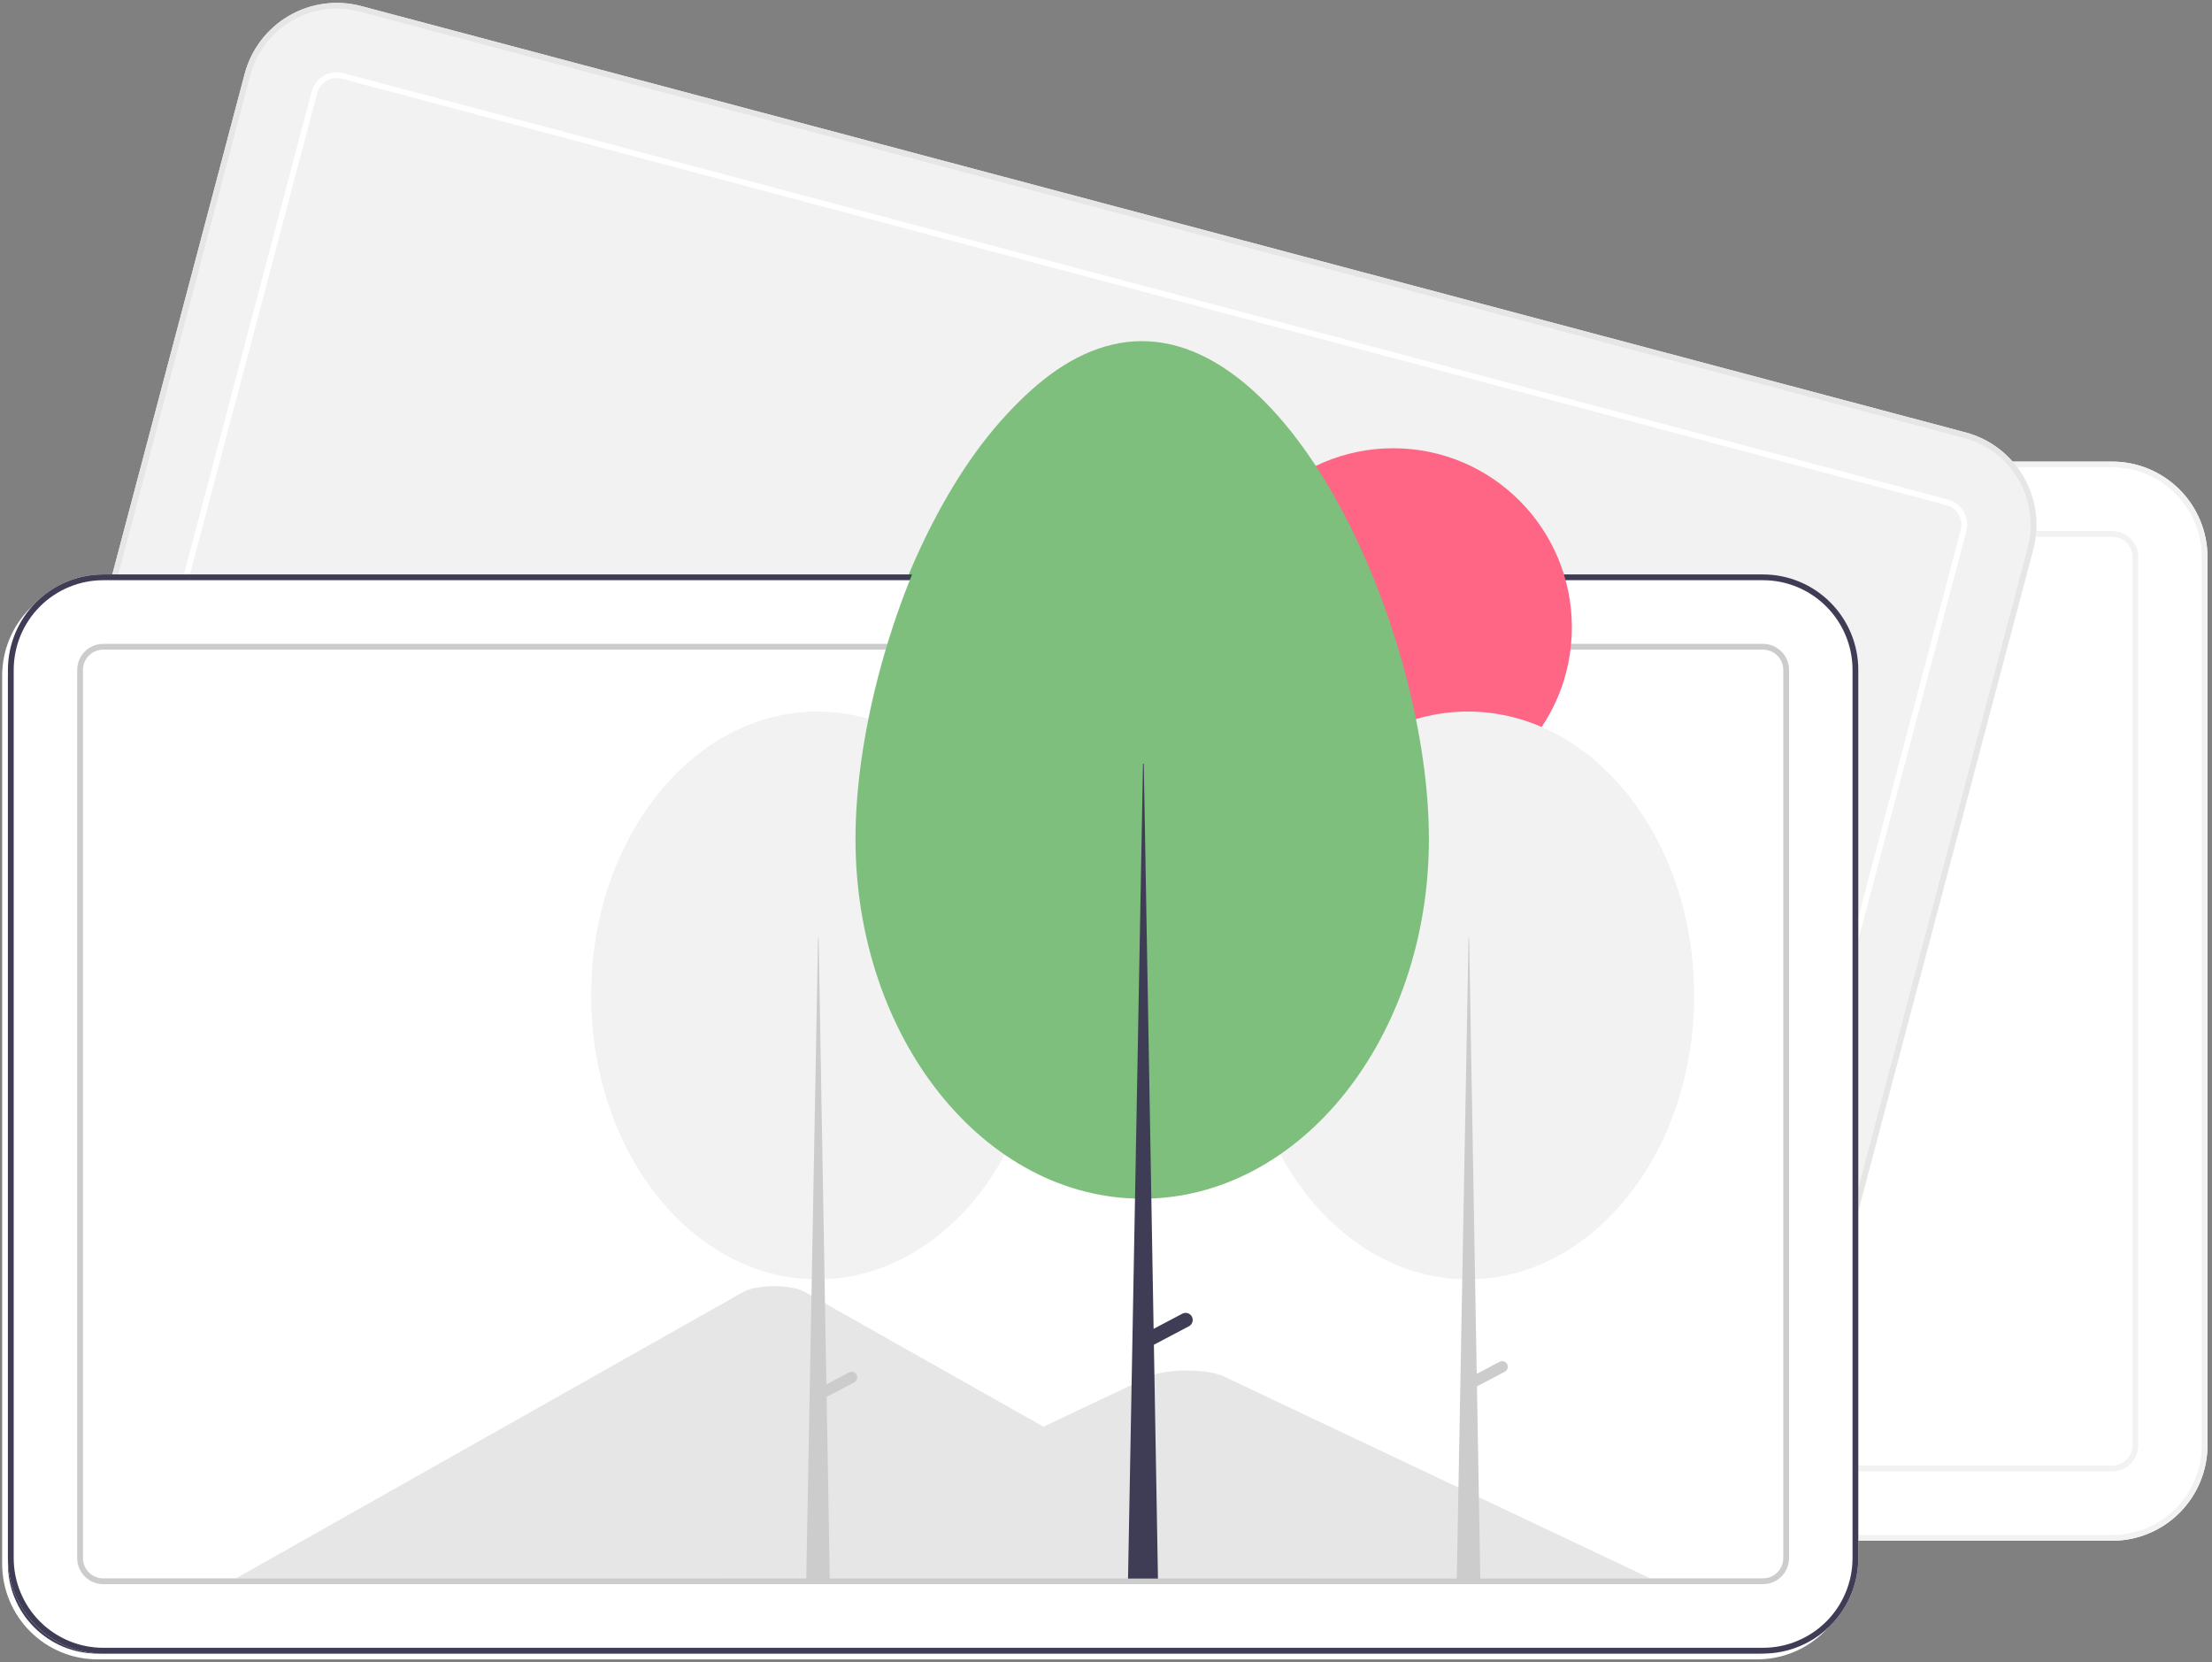 <svg width="402" height="302" viewBox="0 0 402 302" fill="none" xmlns="http://www.w3.org/2000/svg">
<rect x="0" y="0" width="402" height="302" fill="#808080" stroke="none"/>
<path d="M383.876 279.95H82.21C77.621 279.945 73.222 278.116 69.977 274.863C66.732 271.611 64.907 267.202 64.902 262.603V101.219C64.907 96.619 66.732 92.21 69.977 88.958C73.222 85.706 77.621 83.876 82.21 83.871H383.876C388.465 83.876 392.864 85.706 396.109 88.958C399.354 92.21 401.179 96.619 401.184 101.219V262.603C401.179 267.202 399.354 271.611 396.109 274.863C392.864 278.116 388.465 279.945 383.876 279.95Z" fill="white"/>
<path d="M383.876 279.95H82.21C77.621 279.945 73.222 278.116 69.977 274.863C66.732 271.611 64.907 267.202 64.902 262.603V101.219C64.907 96.619 66.732 92.21 69.977 88.958C73.222 85.706 77.621 83.876 82.21 83.871H383.876C388.465 83.876 392.864 85.706 396.109 88.958C399.354 92.21 401.179 96.619 401.184 101.219V262.603C401.179 267.202 399.354 271.611 396.109 274.863C392.864 278.116 388.465 279.945 383.876 279.95ZM82.21 84.922C77.899 84.927 73.766 86.646 70.718 89.701C67.67 92.756 65.956 96.898 65.951 101.219V262.603C65.956 266.923 67.67 271.065 70.718 274.12C73.766 277.175 77.899 278.894 82.21 278.899H383.876C388.187 278.894 392.32 277.175 395.368 274.12C398.416 271.065 400.13 266.923 400.135 262.603V101.219C400.13 96.898 398.416 92.756 395.368 89.701C392.32 86.646 388.187 84.927 383.876 84.922H82.21Z" fill="#F2F2F2"/>
<path d="M383.876 267.334H82.21C80.958 267.332 79.758 266.833 78.873 265.947C77.989 265.06 77.491 263.857 77.489 262.603V101.219C77.491 99.964 77.989 98.762 78.873 97.875C79.758 96.988 80.958 96.489 82.21 96.487H383.876C385.128 96.489 386.328 96.988 387.212 97.875C388.097 98.762 388.595 99.964 388.597 101.219V262.603C388.595 263.857 388.097 265.06 387.212 265.947C386.328 266.833 385.128 267.332 383.876 267.334ZM82.21 97.539C81.236 97.54 80.303 97.928 79.615 98.618C78.927 99.308 78.539 100.243 78.538 101.219V262.603C78.539 263.578 78.927 264.514 79.615 265.203C80.303 265.893 81.236 266.281 82.21 266.282H383.876C384.85 266.281 385.783 265.893 386.471 265.203C387.159 264.514 387.547 263.578 387.548 262.603V101.219C387.547 100.243 387.159 99.308 386.471 98.618C385.783 97.928 384.85 97.54 383.876 97.539H82.21Z" fill="#F2F2F2"/>
<path d="M307.099 268.103L15.504 190.629C11.069 189.446 7.285 186.547 4.979 182.571C2.675 178.594 2.038 173.863 3.208 169.416L44.465 13.419C45.646 8.975 48.538 5.182 52.506 2.871C56.473 0.561 61.194 -0.077 65.63 1.096L357.226 78.57C361.66 79.753 365.445 82.651 367.75 86.628C370.055 90.605 370.692 95.336 369.521 99.783L328.264 255.779C327.083 260.224 324.192 264.017 320.224 266.327C316.256 268.638 311.536 269.276 307.099 268.103Z" fill="#F2F2F2"/>
<path d="M307.099 268.103L15.504 190.629C11.069 189.446 7.285 186.547 4.979 182.571C2.675 178.594 2.038 173.863 3.208 169.416L44.465 13.419C45.646 8.975 48.538 5.182 52.506 2.871C56.473 0.561 61.194 -0.077 65.63 1.096L357.226 78.57C361.66 79.753 365.445 82.651 367.75 86.628C370.055 90.605 370.692 95.336 369.521 99.783L328.264 255.779C327.083 260.224 324.192 264.017 320.224 266.327C316.256 268.638 311.536 269.276 307.099 268.103ZM65.362 2.112C61.194 1.01 56.76 1.61 53.032 3.78C49.305 5.95 46.589 9.514 45.48 13.689L4.222 169.685C3.122 173.863 3.721 178.307 5.886 182.043C8.051 185.779 11.607 188.501 15.772 189.613L307.368 267.086C311.536 268.189 315.97 267.589 319.697 265.419C323.425 263.248 326.141 259.685 327.25 255.51L368.507 99.514C369.607 95.336 369.009 90.892 366.843 87.156C364.678 83.42 361.123 80.698 356.957 79.586L65.362 2.112Z" fill="#E6E6E6"/>
<path d="M310.324 255.907L18.728 178.434C17.519 178.111 16.487 177.321 15.858 176.236C15.23 175.152 15.056 173.861 15.375 172.648L56.632 16.652C56.954 15.44 57.743 14.405 58.825 13.775C59.907 13.145 61.195 12.971 62.405 13.291L354 90.765C355.21 91.088 356.242 91.878 356.87 92.963C357.499 94.047 357.673 95.337 357.353 96.55L316.096 252.547C315.774 253.759 314.986 254.793 313.904 255.423C312.821 256.053 311.534 256.227 310.324 255.907ZM62.136 14.307C61.195 14.059 60.194 14.194 59.352 14.684C58.51 15.174 57.897 15.979 57.646 16.922L16.389 172.918C16.141 173.861 16.276 174.865 16.765 175.708C17.254 176.552 18.057 177.167 18.997 177.418L310.593 254.891C311.534 255.14 312.535 255.005 313.377 254.515C314.219 254.025 314.832 253.22 315.082 252.277L356.34 96.281C356.588 95.338 356.453 94.334 355.964 93.49C355.475 92.647 354.672 92.032 353.732 91.781L62.136 14.307Z" fill="white"/>
<path d="M319.365 301.503H17.698C13.11 301.498 8.71 299.669 5.466 296.416C2.221 293.164 0.396 288.755 0.391 284.156V122.772C0.396 118.172 2.221 113.763 5.466 110.511C8.71 107.259 13.11 105.429 17.698 105.424H319.365C323.954 105.429 328.353 107.259 331.598 110.511C334.843 113.763 336.668 118.172 336.673 122.772V284.156C336.668 288.755 334.843 293.164 331.598 296.416C328.353 299.669 323.954 301.498 319.365 301.503Z" fill="white"/>
<path d="M237.405 287.835H42.598C42.354 287.836 42.11 287.83 41.87 287.817L134.005 235.809C135.759 234.798 139.695 234.443 142.796 235.014C143.646 235.146 144.47 235.414 145.234 235.809L207.068 270.71L210.031 272.38L237.405 287.835Z" fill="#E6E6E6"/>
<path d="M298.865 287.835H130.373L163.023 272.38L165.373 271.267L207.919 251.126C210.709 249.806 217.419 249.723 220.699 250.877C220.919 250.955 221.123 251.038 221.311 251.126L298.865 287.835Z" fill="#E6E6E6"/>
<path d="M17.699 106.475C13.388 106.48 9.256 108.199 6.207 111.254C3.159 114.309 1.445 118.451 1.44 122.772V284.156C1.445 288.476 3.159 292.618 6.207 295.673C9.256 298.728 13.388 300.447 17.699 300.452H319.366C323.676 300.447 327.809 298.728 330.857 295.673C333.905 292.618 335.62 288.476 335.624 284.156V122.772C335.62 118.451 333.905 114.309 330.857 111.254C327.809 108.199 323.676 106.48 319.366 106.475H17.699Z" fill="#3F3D56"/>
<path d="M319.365 288.887H17.698C16.446 288.885 15.247 288.386 14.362 287.499C13.477 286.613 12.979 285.41 12.977 284.156V122.772C12.979 121.517 13.477 120.315 14.362 119.428C15.247 118.541 16.446 118.042 17.698 118.04H319.365C320.616 118.042 321.816 118.541 322.701 119.428C323.586 120.315 324.083 121.517 324.085 122.772V284.156C324.083 285.41 323.586 286.613 322.701 287.499C321.816 288.386 320.616 288.885 319.365 288.887ZM17.698 119.092C16.724 119.093 15.791 119.481 15.103 120.171C14.415 120.861 14.028 121.796 14.027 122.772V284.156C14.028 285.131 14.415 286.067 15.103 286.756C15.791 287.446 16.724 287.834 17.698 287.835H319.365C320.338 287.834 321.271 287.446 321.959 286.756C322.648 286.067 323.035 285.131 323.036 284.156V122.772C323.035 121.796 322.648 120.861 321.959 120.171C321.271 119.481 320.338 119.093 319.365 119.092H17.698Z" fill="#CCCCCC"/>
<path d="M252.15 147.58C270.081 147.58 284.617 133.011 284.617 115.039C284.617 97.067 270.081 82.498 252.15 82.498C234.219 82.498 219.683 97.067 219.683 115.039C219.683 133.011 234.219 147.58 252.15 147.58Z" fill="#FF6584"/>
<path d="M265.723 233.516C288.433 233.516 306.844 210.419 306.844 181.927C306.844 153.435 288.433 130.338 265.723 130.338C243.012 130.338 224.602 153.435 224.602 181.927C224.602 210.419 243.012 233.516 265.723 233.516Z" fill="#F2F2F2"/>
<path d="M265.837 171.553H265.949L267.983 288.404H263.69L265.837 171.553Z" fill="#CCCCCC"/>
<path d="M272.85 248.912C272.975 249.151 273.001 249.431 272.921 249.689C272.841 249.947 272.662 250.163 272.424 250.289L266.526 253.401L265.579 251.597L271.476 248.485C271.715 248.359 271.994 248.334 272.251 248.414C272.509 248.494 272.724 248.673 272.85 248.912Z" fill="#CCCCCC"/>
<path d="M147.502 233.516C170.212 233.516 188.623 210.419 188.623 181.927C188.623 153.435 170.212 130.338 147.502 130.338C124.791 130.338 106.381 153.435 106.381 181.927C106.381 210.419 124.791 233.516 147.502 233.516Z" fill="#F2F2F2"/>
<path d="M154.628 250.844V250.844C154.503 250.605 154.287 250.426 154.03 250.346C153.772 250.266 153.494 250.291 153.255 250.417L149.138 252.59L147.727 171.553H147.614L145.468 288.404H149.761L149.177 254.872L154.202 252.221C154.441 252.095 154.62 251.879 154.7 251.621C154.779 251.363 154.754 251.083 154.628 250.844Z" fill="#CCCCCC"/>
<path d="M206.469 63.038C235.246 63.038 258.635 117.384 258.635 153.486C258.635 189.588 235.307 218.855 206.531 218.855C177.754 218.855 154.426 189.588 154.426 153.486C154.426 117.384 177.693 63.038 206.469 63.038Z" fill="#7EBF7E"/>
<path d="M215.561 240.286C215.482 240.136 215.375 240.003 215.245 239.894C215.115 239.786 214.965 239.704 214.803 239.654C214.641 239.604 214.472 239.586 214.303 239.602C214.135 239.617 213.971 239.666 213.821 239.745L208.604 242.498L206.817 139.816H206.674L203.955 287.879H209.394L208.654 245.39L215.022 242.03C215.171 241.951 215.304 241.843 215.412 241.713C215.52 241.582 215.602 241.432 215.652 241.27C215.702 241.108 215.72 240.938 215.704 240.769C215.689 240.6 215.64 240.436 215.561 240.286Z" fill="#3F3D56"/>
<path d="M320.414 300.452H18.748C14.159 300.447 9.76 298.617 6.515 295.365C3.27 292.113 1.445 287.703 1.44 283.104V121.72C1.445 117.121 3.27 112.712 6.515 109.459C9.76 106.207 14.159 104.378 18.748 104.373H320.414C325.003 104.378 329.402 106.207 332.647 109.459C335.892 112.712 337.717 117.121 337.722 121.72V283.104C337.717 287.703 335.892 292.113 332.647 295.365C329.402 298.617 325.003 300.447 320.414 300.452Z" fill="white"/>
<path d="M238.455 286.784H43.647C43.404 286.785 43.16 286.779 42.919 286.765L135.054 234.758C136.809 233.747 140.745 233.391 143.846 233.963C144.696 234.094 145.519 234.363 146.284 234.758L208.118 269.659L211.081 271.329L238.455 286.784Z" fill="#E6E6E6"/>
<path d="M299.914 286.784H131.421L164.072 271.329L166.422 270.215L208.968 250.074C211.758 248.754 218.468 248.672 221.747 249.825C221.968 249.904 222.172 249.987 222.36 250.074L299.914 286.784Z" fill="#E6E6E6"/>
<path d="M320.414 300.452H18.748C14.159 300.447 9.76 298.617 6.515 295.365C3.27 292.113 1.445 287.703 1.44 283.104V121.72C1.445 117.121 3.27 112.712 6.515 109.459C9.76 106.207 14.159 104.378 18.748 104.373H320.414C325.003 104.378 329.402 106.207 332.647 109.459C335.892 112.712 337.717 117.121 337.722 121.72V283.104C337.717 287.703 335.892 292.113 332.647 295.365C329.402 298.617 325.003 300.447 320.414 300.452ZM18.748 105.424C14.437 105.429 10.305 107.147 7.256 110.203C4.208 113.258 2.494 117.4 2.489 121.72V283.104C2.494 287.425 4.208 291.567 7.256 294.622C10.305 297.677 14.437 299.395 18.748 299.4H320.414C324.725 299.395 328.858 297.677 331.906 294.622C334.954 291.567 336.668 287.425 336.673 283.104V121.72C336.668 117.4 334.954 113.258 331.906 110.203C328.858 107.147 324.725 105.429 320.414 105.424H18.748Z" fill="#3F3D56"/>
<path d="M320.414 287.835H18.747C17.496 287.834 16.296 287.335 15.411 286.448C14.526 285.561 14.028 284.359 14.027 283.104V121.72C14.028 120.466 14.526 119.263 15.411 118.376C16.296 117.489 17.496 116.991 18.747 116.989H320.414C321.665 116.991 322.865 117.489 323.75 118.376C324.635 119.263 325.133 120.466 325.134 121.72V283.104C325.133 284.359 324.635 285.561 323.75 286.448C322.865 287.335 321.665 287.834 320.414 287.835ZM18.747 118.04C17.774 118.042 16.841 118.43 16.152 119.119C15.464 119.809 15.077 120.745 15.076 121.72V283.104C15.077 284.08 15.464 285.015 16.152 285.705C16.841 286.395 17.774 286.783 18.747 286.784H320.414C321.387 286.783 322.32 286.395 323.009 285.705C323.697 285.015 324.084 284.08 324.085 283.104V121.72C324.084 120.745 323.697 119.809 323.009 119.119C322.32 118.43 321.387 118.042 320.414 118.04H18.747Z" fill="#CCCCCC"/>
<path d="M253.199 146.529C271.13 146.529 285.666 131.96 285.666 113.988C285.666 96.016 271.13 81.447 253.199 81.447C235.268 81.447 220.732 96.016 220.732 113.988C220.732 131.96 235.268 146.529 253.199 146.529Z" fill="#FF6584"/>
<path d="M266.773 232.464C289.483 232.464 307.894 209.367 307.894 180.876C307.894 152.384 289.483 129.287 266.773 129.287C244.062 129.287 225.652 152.384 225.652 180.876C225.652 209.367 244.062 232.464 266.773 232.464Z" fill="#F2F2F2"/>
<path d="M266.885 170.502H266.998L269.032 287.353H264.739L266.885 170.502Z" fill="#CCCCCC"/>
<path d="M273.899 247.861C274.025 248.1 274.05 248.379 273.97 248.638C273.891 248.896 273.712 249.112 273.473 249.237L267.575 252.35L266.628 250.546L272.526 247.434C272.764 247.308 273.043 247.282 273.301 247.362C273.558 247.442 273.773 247.622 273.899 247.861Z" fill="#CCCCCC"/>
<path d="M148.552 232.464C171.262 232.464 189.672 209.367 189.672 180.876C189.672 152.384 171.262 129.287 148.552 129.287C125.841 129.287 107.431 152.384 107.431 180.876C107.431 209.367 125.841 232.464 148.552 232.464Z" fill="#F2F2F2"/>
<path d="M155.678 249.793V249.793C155.552 249.554 155.337 249.374 155.079 249.294C154.822 249.214 154.543 249.24 154.304 249.366L150.187 251.538L148.777 170.502H148.664L146.518 287.353H150.81L150.227 253.821L155.252 251.169C155.49 251.043 155.669 250.828 155.749 250.569C155.829 250.311 155.803 250.032 155.678 249.793Z" fill="#CCCCCC"/>
<path d="M207.518 61.986C236.295 61.986 259.684 116.333 259.684 152.435C259.684 188.537 236.356 217.803 207.58 217.803C178.803 217.803 155.475 188.537 155.475 152.435C155.475 116.333 178.742 61.986 207.518 61.986Z" fill="#7EBF7E"/>
<path d="M216.61 239.235C216.532 239.084 216.424 238.951 216.294 238.843C216.164 238.735 216.014 238.653 215.852 238.603C215.691 238.553 215.521 238.535 215.352 238.55C215.184 238.566 215.02 238.615 214.871 238.694L209.653 241.446L207.867 138.764H207.724L205.004 286.827H210.443L209.704 244.338L216.071 240.979C216.221 240.9 216.353 240.792 216.461 240.661C216.57 240.531 216.651 240.381 216.701 240.219C216.751 240.057 216.769 239.886 216.753 239.718C216.738 239.549 216.689 239.385 216.61 239.235Z" fill="#3F3D56"/>
</svg>
